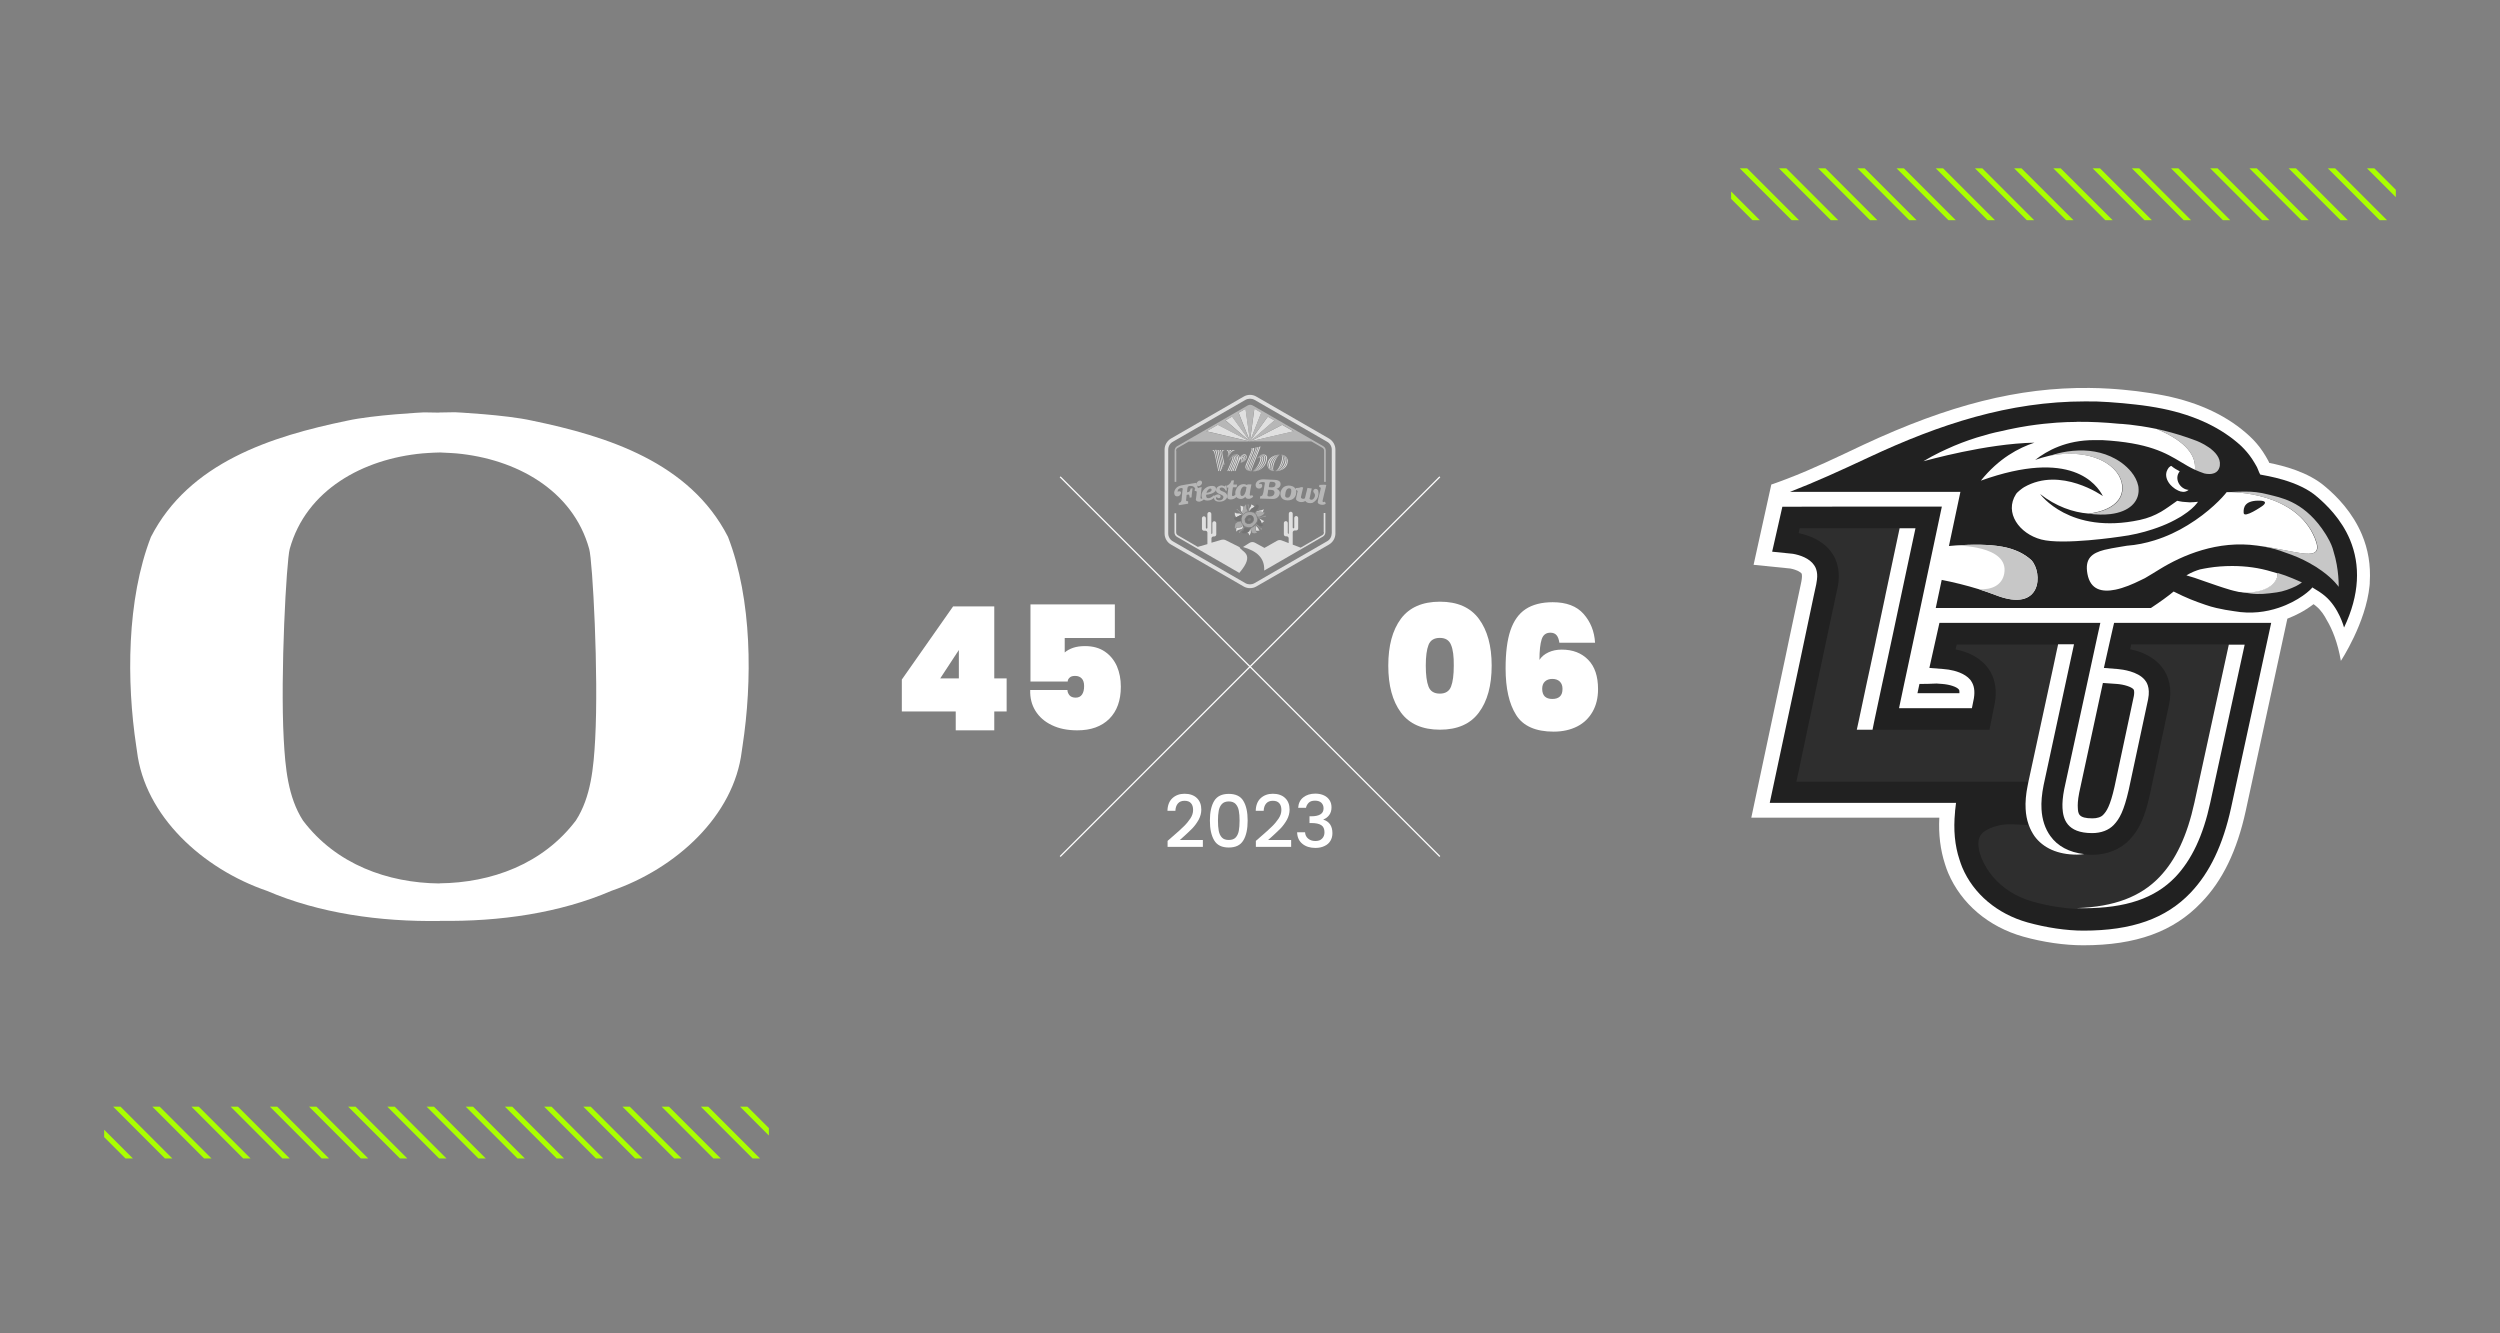 <?xml version="1.0" encoding="utf-8"?>
<!-- Generator: Adobe Illustrator 28.5.0, SVG Export Plug-In . SVG Version: 9.03 Build 54727)  -->
<svg version="1.0" xmlns="http://www.w3.org/2000/svg" xmlns:xlink="http://www.w3.org/1999/xlink" x="0px" y="0px"
	 viewBox="0 0 1920 1024" style="enable-background:new 0 0 1920 1024;" xml:space="preserve">
<rect x="0" y="0" width="1920" height="1024" fill="#808080" stroke="none"/>
<style type="text/css">
	.st0{fill:none;}
	.st1{fill-rule:evenodd;clip-rule:evenodd;fill:#FFFFFF;}
	.st2{fill:#FFFFFF;}
	.st3{fill:#212121;}
	.st4{fill:#C7C7C7;}
	.st5{fill:#2E2E2E;}
	.st6{fill:none;stroke:#FFFFFF;stroke-miterlimit:10;}
	.st7{fill:#B7B7B7;}
	.st8{fill:#A9A9A9;}
	.st9{fill:#E0E0E0;}
	.st10{fill:#747474;}
	.st11{clip-path:url(#SVGID_00000085233244205628536770000014838789787920181169_);}
	.st12{fill:#AAFF00;}
	.st13{clip-path:url(#SVGID_00000104707756275932852560000012337407665891829917_);}
	.st14{fill-rule:evenodd;clip-rule:evenodd;fill:none;stroke:#AAFF00;stroke-width:4;stroke-miterlimit:10;}
</style>
<g id="Layer_1">
	<g>
		<rect class="st0" width="1920" height="1024"/>
	</g>
</g>
<g id="Layer_2">
	<path class="st1" d="M559.1,412.3c-29.3-57.2-92.5-77.3-150.7-89.3c-20.1-4.5-59-6.4-59-6.4c-4,0-8,0.1-11.9,0.2v0.1
		c-4-0.1-7.9-0.1-11.9-0.2c0,0-38.8,1.9-59,6.4c-58.2,12-121.4,32.1-150.7,89.3c-18.7,48.3-18.7,111.3-11.3,160.4l0.6,4.1
		c6,49.8,50.5,90.4,99.9,107.3c40,17.2,86.6,23.8,132.8,23.1v-0.1c45.9,0.7,92.2-6,131.8-23.1c49.4-17,94-57.5,100-107.3l0.6-4.1
		C577.8,523.6,577.8,460.7,559.1,412.3L559.1,412.3z M457.1,567.6c-1.2,21.8-3.2,44.5-14.8,62.5c-25.4,33.6-65,47.9-104.8,48.3v0.1
		c-39.8-0.4-79.4-14.7-104.8-48.3c-11.6-18-13.6-40.7-14.8-62.5c-2.7-50.1,2.1-137,4.6-146.1c12.6-45.5,56.5-69.2,102-73.4
		c0,0,7.3-0.6,13.5-0.7l0,0c5.9,0.2,12.5,0.7,12.5,0.7c45.5,4.2,89.4,27.9,102,73.4C455.1,430.6,459.8,517.6,457.1,567.6
		L457.1,567.6z"/>
	<g transform="matrix(1.361 0 0 -1.361 -602.739 348.982)">
		<path class="st2" d="M1775.7-45.3c-5.2,12.4-14,21.5-20.6,27c-9.7,8.5-24.2,12-31.7,13.5c-0.2,0.4-0.3,0.7-0.5,1.1
			c-0.9,1.7-2,3.5-3.1,5.2c-2.2,3.3-4.7,6.2-7.4,8.7c-12,11.2-28.2,19-48.1,23c-5,1-10.3,1.8-15.8,2.5c-4.5,0.5-9.9,1.1-15.3,1.4
			c-3.7,0.2-7.5,0.4-11.3,0.4c-39.9,0.4-79.2-9.5-127.6-32.1c-14.2-6.7-28.4-13.6-43.1-19.2c-2.9-1.1-5.8-2.2-8.8-3.2l-10-45.3
			l20.8-2.1c3.9-0.8,5.7-2.1,6.2-2.7l0,0c0.5-0.8,0.3-2.7,0-4.4l-0.3-1.5l-1.7-8l-4.9-23.1l-2.3-11l-1.6-7.5l-17.5-82.4h106.1
			c-0.5-9.4,0.6-18.2,3.2-26.2c0.5-1.7,1.1-3.3,1.8-5c7.4-17.4,22.8-30.4,42.3-35.9c11.4-3.2,23.4-4.9,33.9-4.9
			c29.8,0,51,7.7,66.6,24.1c12,12.3,20.2,29.3,25.1,51.7l23.5,108.5c2.8,1.1,5.2,2.2,7.2,3.3c2.1,1.1,5,2.9,7.6,4.9
			c0,0,0.1,0,0.1-0.1c0.5-0.4,1-0.7,1.4-1.1c2.7-2.2,4.6-5.2,6-7.9c3-5,6.1-12.5,7.9-22.9c0,0,14.1,21.3,16.2,42.5v0.1
			c0.1,0.6,0.1,1.3,0.1,1.9C1780.7-62.6,1779.2-53.6,1775.7-45.3"/>
		<g transform="matrix(.8 0 0 -.8 548.789 199.506)">
			<path class="st3" d="M1338.4,212c-53.6,0-102.5,16-152.3,39.3c-20.3,9.5-37.8,17.5-55.9,24.5h120.2l-8.1,38.2
				c1.5-0.1,3.1-0.3,4.7-0.4c11.8-0.8,23.6-0.8,33,0.9c8.9,1.6,15.7,5.1,20.5,9.5c8.1,8.9,7.6,37.4-25,24.7c-4-1.5-8-2.9-12-4.2
				c-9.1-2.8-18.1-5-26.3-6.6l-4.2,19.8h151.8c6.5-4.3,11.9-8.2,16-11.6c9.3,4.7,14.9,6.8,22.5,9.4c2.5,0.9,5.1,1.6,7.6,2.2
				c4.2,1,8.4,1.7,12.7,2.3c11.9,2.1,22.5,0.5,31.2-2.4c14.3-4.7,23.2-13.1,23.8-14.4c3.5,2,6.5,4,8.9,6
				c9.9,8.3,13.5,22.3,13.5,22.3c11.1-23.3,11.6-44.1,4.2-61.9c-6.1-14.6-16.8-24.9-23.2-30.3c-13-11.5-36.1-14.9-40.1-15.7
				c-0.4-0.5-1.1-2.3-1.5-3.3c-0.3-0.8-0.6-1.5-0.8-1.9c-1-1.9-2.2-3.8-3.4-5.7c-2.3-3.5-5-6.6-7.8-9.3
				c-13.8-12.7-32.5-21.6-55.6-26.3c-6-1.2-12.4-2.2-18.9-2.9c-5.5-0.6-12-1.3-18.7-1.7C1349.5,212.1,1343.9,211.9,1338.4,212
				L1338.4,212z M1124.8,286.3l-2.8,12.4l-3.8,16.7l-0.6,2.6l14.7,1.5c5,0.9,11.6,3.1,14.9,8c0.4,0.6,1.1,1.6,1.6,3.4
				c0.5,1.6,0.8,3.9,0.4,6.9c-0.1,1-0.3,2-0.5,3.2l-1.8,8.3l-6.6,31.3l-3.1,14.7l-2,9.4l-19.3,90.5h131.4l-0.5,4.3
				c-0.1,0.7-0.2,1.4-0.2,2.2c-1.2,12.3-0.2,23.6,3.2,33.7c0.6,1.9,1.2,3.6,1.9,5.3c7.9,18.7,24.7,32.8,46,38.8
				c13.3,3.7,27.4,5.8,39.5,5.8c34.2,0,58.2-8.5,75.6-26.8c13.5-14.2,22.8-33.7,28.5-59.8l28.2-130l0.1-0.5h-33.7h-50.4h-18.6h-8.1
				l-1.1,4.7l-2.6,11.5l-3.5,15.6l10,0.8c3.1,0.3,13.8,1.6,18.8,7.6c1,1.2,4.1,5,2.4,13.7l-13.7,64c-3.4,14.8-6.5,20.4-10.5,24.6
				c-3.6,3.8-9,5.8-15.3,5.8c-17.9,0-20.5-10.1-20.9-17.7c-0.2-3.5,0.2-8.1,1.2-13.2l21-96.8l2.4-11.1l2.1-9.5h-113.5l-7.1,31.8
				l10.1,0.8c0.8,0.1,2,0.2,3.5,0.4c4.5,0.7,11.4,2.6,15.2,7.1c0.3,0.3,0.5,0.7,0.7,1c2.1,3.1,2.7,7,1.9,12.1l-1.4,7h-51.4l3.6-17.1
				l2-9.3l5-23.4l4.4-20.7l4.7-22.2l4.4-20.7l6.1-28.8H1200h-16.6h-13.2L1124.8,286.3z M1350.9,410.6l-16.7,77.4
				c-1.1,5.5-1.1,8.8-1,10.4c0.2,4.5,0.4,7.7,10.4,7.7c3.3,0,6.1-0.9,7.6-2.6c2.2-2.3,4.8-5.9,7.9-19.7l13.6-63.8
				c0.2-1,0.6-3.9-0.2-4.9c-1.4-1.7-6.5-3.4-11.6-3.8L1350.9,410.6z M1233.6,411c-4,0.2-8.1,0.3-12.1,0.3l-1.4,6.5h29.6
				c0.1-1.1,0-2.2-0.5-2.7c-1.5-1.8-6.4-3.4-11.5-3.8L1233.6,411z M1297.5,486.7c-0.1,1.2-0.2,2.5-0.3,3.9
				C1297.2,489.2,1297.4,487.9,1297.5,486.7z"/>
			<path class="st4" d="M1388.7,231.4c21.8,9.1,28,19.4,27.1,28.8c2,0.9,4.2,1.8,6.6,2.6c1.2,0.3,2.3,0.4,3.3,0.4
				c6.3,0.2,7.5-4.2,7.7-6.1c1.3-10.6-16.3-17.3-17-17.5c-1.7-0.6-3.5-1.3-5.5-2C1402.8,234.8,1395.3,232.8,1388.7,231.4z
				 M1334.1,246.6c-11.9,0.3-21,3.9-21,3.9c17.3-3.4,31.2-0.7,40.3,5c7.8,4.9,11.9,11.9,11.3,19c-1.4,15-23.5,16.7-23.9,16.7
				c5.8,0.8,10.9,0.8,15.3,0.3c13.6-1.6,20.2-8.8,20-17.2c0-0.6-0.1-1.1-0.1-1.7c0-0.2-0.1-0.5-0.1-0.7c0-0.2,0-0.3-0.1-0.5
				c-0.7-3.2-2.3-6.5-4.9-9.7c-1.8-2.2-4.1-4.4-6.8-6.4C1354.2,248.2,1343.3,246.4,1334.1,246.6L1334.1,246.6z M1340.7,291.2
				L1340.7,291.2L1340.7,291.2L1340.7,291.2z M1451.3,275.6c-3.2,0-6.4,0.1-10,0.3c-0.9,0-1.7,0.1-2.6,0.1
				c4.4-0.1,48.7,0.2,61.9,32.6c7.5,18.3-12.2,8.7-40,5.2c0.6,0.1,1.2,0.2,1.7,0.3l0,0c0.1,0,0.1,0,0.2,0c0.2,0,0.5,0.1,0.7,0.1
				c6.9,1.2,11.9,2.7,16,4.3c6.7,2.2,12.3,4.7,17,7.3c3.5,1.9,6.5,3.8,9.1,5.7c8.6,6.2,11.9,11.3,11.9,11.3s0.4-12.2-3.6-24.9
				c-0.7-3-2.1-6.4-4.3-10.1c-0.7-1.2-1.3-2.3-2.1-3.4l0,0c-0.6-0.9-1.2-1.8-1.8-2.7c-14.1-19.7-29.7-21.9-37.7-24
				C1461.6,276.1,1456.6,275.6,1451.3,275.6L1451.3,275.6z M1260.1,313.1c-4.3,0-8.7,0.2-13.2,0.6c0.2,0,38.1-0.4,34.4,19.8
				c-1.5,8-8.5,11.5-17.9,11c4,1.3,8.1,2.6,12,4.2c32.6,12.7,33.2-15.8,25-24.7c-4.8-4.4-11.6-7.9-20.5-9.5
				C1274.1,313.4,1267.3,313,1260.1,313.1z M1474.1,333c0.2,1.8-0.5,3.7-1.4,5.2c-3.7,6-11.7,7.9-18.2,8.3c-2.4,0.2-4.9,0.1-7.7-0.4
				c2.3,0.5,5.1,1,8.2,1.4c6.3,0.8,11.4,0.2,18.6-0.8c4.5-0.6,9.6-2.5,13.5-4.4c1.5-0.8,2.9-1.6,4.2-2.6c-1-0.5-2-0.9-2.9-1.3
				c-1.5-0.6-2.8-1.2-4-1.7l0,0C1481.3,335.4,1477.8,334.1,1474.1,333L1474.1,333z"/>
			<path class="st5" d="M1137,301.5l-0.7,3.4c2,0.4,4,0.9,6.1,1.7c3.6,1.2,7.3,2.9,10.6,5.4c2.6,1.9,5,4.2,6.9,7.1
				c1.8,2.6,3,5.5,3.8,8.6c0.6,2.4,0.9,4.9,0.9,7.5c0,2.9-0.3,5.9-1,9l-0.9,4l-7.1,33.5l-3.4,16l-2,9.3l-14.1,66.8l-1.4,6.4h163.7
				l17.6-81.3l2.2-10.4l1.1-5h-7.8h-61.2h-2.5l-0.8,3.4c5.3,1.1,11.4,3.1,16.6,7c1.9,1.4,3.6,2.9,5.2,4.8c0.1,0.1,0.1,0.2,0.2,0.3
				c2.2,2.6,3.8,5.6,4.8,8.8c1.6,4.9,2,10.5,0.9,16.5v0.2l-3.8,19.1h-11.1h-71.4h-11.1l1.4-6.4l5.7-26.9l2-9.2l4.1-19.2l0.1-0.6
				l6.7-31.6l0.1-0.6l3.4-16l2.9-13.7l3.8-17.9h-7.8h-44h-16.2H1137z M1370.9,383.4l-0.8,3.4c5.3,1.1,11.5,3.2,16.7,7.1
				c1.9,1.4,3.7,3,5.3,5c5.7,6.9,7.6,16,5.6,26.3l-13.7,64.3c-3.6,16-7.5,24.6-14.3,31.7c-6.5,6.8-15.8,10.6-26.3,10.6
				c-2.1,0-4-0.1-5.9-0.4c-1.7,0.2-3.4,0.4-5.2,0.4c-13.5,0-23.8-4.7-29.9-13.1c-1.7-2.3-3-4.9-4-7.8v0.1c0,0-1.4-0.3-4-0.4
				l-7.4-0.3c-0.3,0-0.7,0-1.3,0c-0.4,0-1,0-1.6,0c-1,0-2.1,0.1-3.3,0.2c-6,0.8-13.1,3.4-15.8,7c-3.8,5-1.2,13,0.6,17.3
				c1.9,4.4,4.4,8.5,7.5,12.2c7,8.4,16.9,14.7,28.6,17.9c10.3,2.9,21,4.6,30.7,5.1c26.3-0.9,45-8,58.3-22
				c11.5-12.1,19.6-29.3,24.6-52.5l24.3-112.1h-7.7h-58.4L1370.9,383.4z"/>
			<path class="st2" d="M1330.4,226.5c-5,0-16.8,0.4-32,2.7c-2.1,0.3-4.3,0.7-6.5,1.1c-1,0.2-2.1,0.4-3.1,0.6
				c-3.1,0.6-6.4,1.3-9.7,2.1c-5.6,1.1-11.4,2.7-17.2,4.5c-7,2.2-14.2,4.9-21.3,8.2c-1.6,0.7-3.2,1.5-4.7,2.2
				c-3.9,1.9-7.8,4-11.6,6.3l0,0c2.7-0.6,43.8-12.4,78.3-13.1c-11.1,3.7-25.1,11-37.8,26.8c63.8-22.9,81.8,2.6,86.1,10.9
				c0,0-29.7-21.2-55.6-6.3c-1.2,0.7-4.9,3.5-5.7,4.9c-8.4,13.1,2.3,27.9,17.8,32s55.6-2,55.6-2c8-1,15.8-2.8,23-5.2
				c4.6-1.5,8.9-3.2,12.8-5.1c2-1,4-2,5.8-3.1c0.5-0.3,0.9-0.5,1.4-0.8c0.5-0.3,1-0.7,1.5-1c2.2-1.4,4.2-2.9,5.9-4.4
				c0.7-0.7,1.4-1.3,2.1-2c0.9-1,1.8-2,2.5-3c-1.1,0.1-2.2,0.2-3.5,0.3h-0.5c-0.6,0-1.1,0.1-1.8,0.1c-1.8-0.1-3.5-0.2-5.2-0.4
				c-1.2-0.2-2.5-0.4-3.7-0.7c-4,2.8-7.6,5.5-11.5,7.8c-0.1,0-0.2,0.1-0.2,0.1c-4.2,2.4-8.7,4.3-14.6,5.6
				c-49.7,10.7-70.4-18.3-70.4-18.3c11,8.7,23.3,13,34,13.8c0.3,0,22.5-1.7,23.9-16.7c0.6-7-3.4-14.1-11.3-19
				c-9-5.6-22.9-8.4-40.3-5c-3.9,0.9-7,1.9-8.6,2.5c-0.4,0.1-0.7,0.2-0.9,0.3c-0.2,0.1-0.4,0.2-0.4,0.2c8.5-6.7,22-14.1,41.9-14.1
				c0.5,0,0.9,0,1.4,0c1.4,0,2.7,0,4,0c32.9,1.8,45,9.1,55.7,15.5c3.2,1.9,6.3,3.8,9.8,5.4c0.9-9.4-5.3-19.7-27.1-28.8
				c-15.6-3.2-25.8-3.6-26-3.6h-0.1h-0.1c-10.1-1-20.1-1.5-29.7-1.4C1332.9,226.5,1332,226.4,1330.4,226.5z M1399.1,257.5
				c-0.2,0-0.5,0.2-0.8,0.4c-0.2,0.2-0.5,0.4-0.7,0.6c-0.1,0.1-0.1,0.1-0.2,0.2c-0.1,0.1-0.1,0.1-0.2,0.2s-0.1,0.1-0.1,0.2
				c-0.5,0.6-0.8,1.3-1.1,2.1c0,0.1-0.1,0.1-0.1,0.2s-0.1,0.2-0.1,0.2v0.1c-0.1,0.3-0.1,0.6-0.2,0.9v0.1c0,0.3-0.1,0.6-0.1,0.9l0,0
				c0,1.6,0.4,3.1,1.1,4.4l0.1,0.2c0.9,1.8,2.5,3.6,4.9,5.3c0.3,0.2,0.5,0.4,0.8,0.5c1.1,0.7,2.2,1.2,3.2,1.5
				c2.5,0.7,4.4,0.1,5.8-1.1c-6-0.3-10.6-7.8-6.3-13.1c-2.1-1.1-4.2-2.3-5.8-3.7C1399.2,257.5,1399.2,257.5,1399.1,257.5
				L1399.1,257.5z M1438.6,276c-0.3,0-0.4,0-0.4,0c-2.6,3.5-12.5,14.2-27.5,23.3c-6.8,4.2-14.7,8-23.4,10.7
				c-6.1,1.9-12.6,3.3-19.5,3.8c-1.6,0.3-3.2,0.6-4.8,0.8c-4.1,0.7-7.8,1.3-11,2.1c-8.9,2.3-14,6.1-12,17
				c2.1,11.3,10.3,13,19.7,11.1c5.9-1.2,12.3-3.9,17.9-6.7c0.9-0.4,1.9-0.9,2.9-1.4c3.6-2,7.5-4.6,10.4-6.3
				c16.1-9.9,40.9-20.6,68.8-16.7c0.2,0,0.7,0.1,0.7,0.1c27.8,3.5,47.5,13.1,40-5.2C1487.3,276.2,1443,275.8,1438.6,276L1438.6,276z
				 M1460.2,282c9.2-0.2,3,3.9,3,3.9s-12.7,8.8-13,4.8C1449.9,286.8,1451,282.2,1460.2,282z M1207.5,301.5l-3.8,17.9l-2.9,13.7
				l-3.4,16l-0.1,0.6l-6.7,31.6l-0.1,0.6l-4.1,19.2l-2,9.2l-5.7,26.9l-1.4,6.4h11.1l1.3-6.4l5.6-26.3l2-9.2l4.4-20.5l0.8-3.7
				l4.4-20.7l1.2-5.6l3.7-17.4l3.5-16.4l3.4-15.9h-7.8C1210.9,301.5,1207.5,301.5,1207.5,301.5z M1442.1,328.1
				c-5.6,0-11.3,0.4-16.8,1.3c-2,0.3-3.9,0.7-5.9,1.1c-2.7,0.8-6,2-9.6,4.2c3.4,0.9,7.9,2.4,13.1,4.3c2.8,1,5.7,2,8.7,3s6,2,9.1,2.9
				c1.1,0.3,3.2,0.9,6.1,1.5c2.8,0.4,5.3,0.5,7.7,0.4c6.5-0.5,14.4-2.3,18.2-8.3c0.9-1.5,1.6-3.4,1.4-5.2c-1.2-0.4-2.5-0.8-3.7-1.1
				C1461,329.3,1451.5,328.1,1442.1,328.1z M1319.3,383.4l-1.1,5l-2.2,10.4l-17.6,81.3c0,0-0.4,2-0.8,5.1c-0.1,0.4-0.1,0.9-0.1,1.4
				c0.1-0.5,0.1-0.9,0.1-1.4c0.3-2.7,0.7-4.7,0.8-5.1l-0.5,2.4c-1.3,6.5-1.8,12.2-1.5,17c0.2,4,0.9,7.6,2.1,11c0,0.1,0,0.2,0.1,0.3
				c1,2.8,2.4,5.5,4,7.8c6.1,8.4,16.4,13.1,29.9,13.1c1.8,0,3.5-0.1,5.2-0.4c-10.6-1.2-18.8-5.6-23.9-12.8c-3.6-5-5.8-11.4-6.2-18.9
				c-0.3-4.8,0.2-10.6,1.5-17L1328,395l2.3-10.6l0.2-1.1h-7.8h-3.4V383.4z M1439.7,383.6l-24.3,111.6c-5.1,23.2-13.1,40.3-24.6,52.3
				c-13.3,13.9-31.9,21-58.3,21.9c1.6,0.1,3.2,0.1,4.8,0.1c29.7,0,50.3-7,64.7-22c11.5-12.1,19.6-29.2,24.6-52.3l24.3-111.6h-7.8
				L1439.7,383.6z M1297.1,490.7c-0.1,2.1-0.2,4.3-0.2,6.7C1296.9,495,1297,492.8,1297.1,490.7z"/>
		</g>
	</g>
	<g>
		<g>
			<path class="st2" d="M692.6,546.4v-24.5l39.4-56.2h31.6V521h9.5v25.4h-9.5v14.5H734v-14.5H692.6z M736.4,499.2L722.1,521h14.3
				V499.2z"/>
			<path class="st2" d="M856.1,490h-38.4v11.1c1.7-1.5,3.9-2.7,6.5-3.6c2.7-0.9,5.7-1.3,9.1-1.3c6,0,11.1,1.4,15.2,4.2
				c4.1,2.8,7.2,6.6,9.3,11.3c2,4.7,3,9.9,3,15.7c0,10.6-3,18.8-8.9,24.7c-6,5.9-14.1,8.8-24.5,8.8c-7.6,0-14.1-1.3-19.6-4
				c-5.5-2.6-9.7-6.3-12.6-11c-2.9-4.7-4.2-10-4-16h28.6c0,1.4,0.5,2.7,1.5,4c1,1.2,2.6,1.9,4.8,1.9c2.2,0,3.8-0.8,4.9-2.4
				c1.1-1.6,1.6-3.7,1.6-6.5c0-2.6-0.6-4.5-1.8-5.8c-1.2-1.3-2.9-2-5.1-2c-1.9,0-3.3,0.4-4.2,1.3c-1,0.9-1.5,1.9-1.5,3h-28.6v-59.2
				h64.8V490z"/>
		</g>
		<g>
			<path class="st2" d="M1075.9,475.2c6.5-8.7,16.5-13.1,30-13.1c13.4,0,23.4,4.4,29.9,13.2c6.5,8.8,9.8,20.7,9.8,35.9
				c0,15.3-3.3,27.3-9.8,36c-6.5,8.8-16.5,13.2-29.9,13.2c-13.5,0-23.5-4.4-30-13.2c-6.5-8.8-9.7-20.8-9.7-36
				C1066.2,496,1069.4,484,1075.9,475.2z M1114.4,495.3c-1.4-3.6-4.3-5.4-8.6-5.4c-4.4,0-7.3,1.8-8.7,5.4c-1.4,3.6-2.1,8.9-2.1,15.9
				c0,7.1,0.7,12.5,2.1,16.1c1.4,3.6,4.3,5.4,8.7,5.4c4.3,0,7.2-1.8,8.6-5.4c1.4-3.6,2.1-8.9,2.1-16.1
				C1116.6,504.2,1115.9,498.8,1114.4,495.3z"/>
			<path class="st2" d="M1195.4,487.8c-1-1.2-2.6-1.9-4.7-1.9c-3.4,0-5.6,1.7-6.7,5.1c-1.1,3.4-1.7,8.7-1.7,15.8
				c1.6-2.5,3.9-4.4,6.9-5.8c3-1.4,6.4-2.1,10.2-2.1c8.5,0,15.2,2.6,20.3,7.8c5.1,5.2,7.6,12.7,7.6,22.6c0,6.6-1.4,12.4-4.2,17.3
				c-2.8,4.9-6.7,8.7-11.8,11.3c-5.1,2.6-11.2,4-18.1,4c-13.8,0-23.5-4.3-28.8-12.8c-5.4-8.5-8.1-20.4-8.1-35.8
				c0-12,1.2-21.7,3.7-29.1c2.5-7.4,6.4-12.9,11.7-16.4c5.3-3.5,12.3-5.3,20.8-5.3c10.5,0,18.4,3,23.7,9c5.3,6,8.3,13.4,8.8,22.1
				h-27.4C1197.2,491,1196.5,489,1195.4,487.8z M1186.5,523.4c-1.4,1.3-2.1,3.2-2.1,5.6c0,2.6,0.7,4.6,2,5.9
				c1.4,1.3,3.3,1.9,5.8,1.9c2.5,0,4.4-0.6,5.8-1.9c1.4-1.3,2-3.2,2-5.9c0-2.4-0.7-4.2-2.1-5.6c-1.4-1.3-3.3-2-5.7-2
				C1189.8,521.4,1187.9,522.1,1186.5,523.4z"/>
		</g>
	</g>
	<line class="st6" x1="814.2" y1="657.8" x2="1105.8" y2="366.2"/>
	<line class="st6" x1="1105.8" y1="657.8" x2="814.2" y2="366.2"/>
	<g>
		<path class="st0" d="M929.7,377.4c0.4-0.3,0.6-0.6,0.7-0.8c0.1-0.2,0.1-0.5,0.1-0.6c0-0.6-0.5-0.9-1-0.9c-0.7,0-1.5,0.7-2.1,1.5
			c-0.2,0.3-0.3,0.6-0.5,0.8c-0.1,0.3-0.2,0.6-0.3,0.8c0,0.1,0,0.1,0,0.2c0.4-0.1,0.8-0.1,1.1-0.2
			C928.6,378,929.2,377.7,929.7,377.4z"/>
		<path class="st0" d="M963,399.9l0.1-2l-0.9-1.6l-1.5-0.7l-1.6-0.1l-1.6,0.8l-1.6,2.5l0.5,2.5l1,0.7l0.5,0.4h0.6h1.8l1.7-1
			L963,399.9z M961,401.6l-1.3,0.6c0,0-0.1,0-1.7-0.2c-0.5-0.2-1.1-0.8-1.1-0.8l-0.5-0.9l0.1-1.8l1.4-1.9l1.6-0.7h1.7l1.5,1.3l0.2,2
			l-0.9,1.8L961,401.6z"/>
		<polygon class="st0" points="959.8,397.7 958.7,398.3 958.1,399.2 958.6,400.3 959.5,400.4 960.4,399.8 960.7,399 960.5,398.1 		
			"/>
		<path class="st0" d="M976.4,370.1c-0.4,0-1.1-0.2-1.4,1.3c-0.3,1.5-0.9,2.8,0.1,2.9c1,0.1,1.2,0.1,1.2,0.1c0.8,0,3.4,0.2,3.5-2.4
			C979.7,371.4,979.5,370.1,976.4,370.1z"/>
		<path class="st0" d="M954,380.9c1.2,0,1.9-1.2,2.4-2.7c0.1-0.3,0.2-0.6,0.3-0.8c0.1-0.3,0.1-0.6,0.2-0.8c0.2-0.9,0.3-1.7,0.4-2.3
			c-0.2-0.3-1.2-0.6-1.7-0.6c-1.5,0-2.3,1.5-2.7,3c-0.1,0.3-0.2,0.6-0.2,0.8c-0.1,0.3-0.1,0.6-0.1,0.8c0,0.2,0,0.3,0,0.5
			C952.5,380.9,953.5,380.9,954,380.9z"/>
		<path class="st0" d="M990,374.9c-1,0-1.7,0.7-2.2,1.7c-0.1,0.3-0.2,0.5-0.3,0.8c-0.1,0.3-0.2,0.6-0.2,0.8c-0.2,0.7-0.3,1.3-0.3,2
			c0,0.3-0.2,1.9,1.7,1.9c0.7,0,2.3,0.1,2.9-3.9c0,0,0,0,0-0.1c0-0.3,0.1-0.5,0.1-0.8c0-0.3,0-0.6,0-0.8
			C991.7,375.6,991.3,374.9,990,374.9z"/>
		<path class="st0" d="M978,376.6c-0.4-0.3-1.1-0.5-2-0.4c-1.5,0-1.9-0.1-1.9-0.1c0,0.2-0.1,0.4-0.1,0.6c0,0.3-0.1,0.6-0.1,0.8
			c-0.1,0.3-0.1,0.6-0.1,0.8c-0.2,1.1-0.3,1.8-0.3,1.8c-0.1,0.5-0.3,1.2,1.8,1.2c2,0,3.6-0.9,3.6-3c0,0,0,0,0-0.1
			c0-0.2,0-0.5-0.1-0.8C978.6,377.1,978.4,376.8,978,376.6z"/>
		<g>
			<path class="st7" d="M940.9,378.3c-0.4-0.3-1-0.6-1.7-0.8c-0.1,0-0.1-0.1-0.2-0.1c-0.8-0.3-1.3-0.5-1.6-0.8
				c-0.6-0.4-0.7-0.8-0.7-1.2c0-0.7,0.8-1,1.6-1c0.8,0,2.3,0.5,3,2.3c0,0.1,0,0.1,0.1,0.2l0.8-0.1l0-0.1l-0.3-3.9
				c-0.6,0.1-0.8,0.1-0.8,0.1l-0.4,0.6c-0.1,0-0.3,0-0.3,0c-0.6-0.4-1.5-0.7-2.4-0.7s-4.1,1-4.1,3.6c0,0.1,0,0.1,0,0.2
				c0,0.3,0.1,0.6,0.2,0.8c0.1,0.3,0.3,0.6,0.6,0.8c0.7,0.7,1.7,1.2,2.9,1.6c0.7,0.3,2,0.9,2,2c0,0.4-0.3,2.5-3.3,2.5
				c-0.8,0-2.4-0.4-2.4-1.6c0-0.3,0.2-1,0.6-1c0.3,0.3,0.7,0.9,1.6,0.9s1.3-0.8,1.3-1.3c0-0.6-0.3-1.6-1.9-1.6
				c-0.6,0-1.9,0.2-2.7,1.1c-0.1-0.1-0.3-0.3-0.5-0.5c-0.7,0.7-2.5,2.3-4.3,2.3c-1.8,0-1.7-1.6-1.7-2.6c3.2-0.4,5-1.1,6.1-1.9
				c0.4-0.3,0.7-0.6,0.9-0.8c0.2-0.3,0.4-0.6,0.5-0.8c0.1-0.4,0.1-0.7,0.1-0.9c0-2.6-2.6-2.4-3.2-2.4c-3.1,0-5.3,1.6-6.5,3.3
				c-0.2,0.3-0.4,0.6-0.5,0.8c-0.2,0.3-0.3,0.6-0.4,0.8c-0.4,0.8-0.5,1.6-0.5,2.1c0,0.9,0.1,1.6,0.4,2.3c0.1,0.1,0.1,0.3,0.2,0.4
				c-0.5,0.1-1,0.1-1.2-0.1c-0.1-0.1-0.2-0.3-0.2-0.6c0-0.5,0.2-2.4,0.4-4.1c0-0.3,0.1-0.6,0.1-0.8c0-0.3,0.1-0.6,0.1-0.8
				c0.2-1.3,0.3-2.4,0.3-2.4c-0.8,0-2.2,0.4-2.9,0.8l-1.2-4.1c0,0-1.6,0.3-3.7,0.6c-0.7,0.1-1.4,0.2-2.2,0.4
				c-0.6,0.1-1.3,0.2-1.9,0.3c-0.7,0.1-1.5,0.2-2.2,0.4c-0.6,0.1-1.2,0.2-1.7,0.3c-1.9,0.4-3.2,1.3-4,2.3c-0.2,0.2-0.3,0.5-0.5,0.7
				c-0.2,0.3-0.3,0.5-0.4,0.8c-0.3,0.7-0.4,1.3-0.4,1.8c0,1.5,0.6,2.8,2.3,2.8c2.1,0,2.9-2,2.9-2.7c0-0.1,0-0.1,0-0.2
				c0-0.4-0.2-0.7-0.4-0.8c-0.4-0.3-1.1-0.2-1.6-0.1c-0.2,0.1-0.5,0.2-0.6,0.2c0-0.1,0-0.3,0-0.4c0-0.3,0.1-0.6,0.2-0.8
				c0.6-1.4,2.1-1.5,2.7-1.6c0.6-0.1,1.2,0.2,1,1.2c0,0,0,0.2-0.1,0.5c0,0.2-0.1,0.5-0.1,0.8c0,0.3-0.1,0.5-0.1,0.8
				c-0.2,2.2-0.5,5.3-0.6,6.1c-0.2,1.3-1.1,2-2.1,2c0,0,0,0.4-0.1,1.8c1.4-0.2,7.3-1.2,7.3-1.2v-1.6v-0.3c0,0-0.1,0-0.1,0
				c-1.1,0.1-1.5-0.2-1.5-0.8c0,0,0.1-0.7,0.2-1.7c0.1-0.7,0.2-1.5,0.2-2.3c0.4-0.1,0.8-0.2,1.1-0.3c0.1,0,0.2,0,0.2,0
				c1,0,1,1.7,1,2.4c0,0,0.9-0.1,1.5-0.2c0-0.3,0.1-1.3,0.2-2.4c0.1-0.5,0.1-1.1,0.2-1.6c0-0.3,0.1-0.6,0.1-0.8
				c0-0.3,0.1-0.6,0.1-0.8c0.1-0.8,0.2-1.4,0.2-1.4s-0.8,0.1-1.5,0.2c0,0-0.1,0.4-0.3,1.1c0,0,0,0,0,0c0,0.1,0,0.2-0.1,0.3
				c-0.1,0.2-0.2,0.4-0.3,0.6c-0.3,0.5-0.9,0.6-1.2,0.7c-0.2,0.1-0.3,0.1-0.5,0.1c0,0-0.1,0-0.1,0c-0.1,0-0.2,0-0.3,0.1
				c0,0,0-0.1,0-0.1c0-0.3,0.1-0.5,0.1-0.8l0-0.1c0-0.3,0.1-0.6,0.1-0.8c0-0.4,0.1-0.8,0.1-1.1c0.1-1.2,0.6-1.7,1.4-1.9
				c0.3-0.1,0.7-0.1,1.1-0.1c0.4,0,0.8,0,1.2,0.1c1.1,0.3,1.8,1,2.5,1.9c-0.3,0-0.4,0-0.4,0l-0.1,1l-0.1,0.8l0,0.1
				c0.5,0,1.6-0.1,1.6,0.7c0,0,0,0,0,0c0,0.4-0.2,1.8-0.3,3.1c-0.2,1.3-0.3,2.5-0.4,2.8c0,0.1,0,0.1,0,0.1c0,0.4,0.7,1.5,2.6,1.5
				c0.2,0,0.4,0,0.6-0.1c0.9-0.2,2-0.7,2.9-1.6c0.4,0.2,0.8,0.4,1.2,0.6c0.5,0.2,1.1,0.2,1.8,0.2c2.2,0,3.7-1,4.8-2
				c0.1,1,0.6,2.9,4.3,2.9c4.1,0,6-2.6,6-4.7C942.3,379.8,941.8,378.9,940.9,378.3z M926.6,378.3c0.1-0.3,0.2-0.5,0.3-0.8
				c0.1-0.3,0.3-0.6,0.5-0.8c0.6-0.8,1.3-1.5,2.1-1.5c0.5,0,1,0.3,1,0.9c0,0.2,0,0.4-0.1,0.6c-0.1,0.3-0.3,0.6-0.7,0.8
				c-0.4,0.3-1,0.6-2,0.8c-0.3,0.1-0.7,0.2-1.1,0.2C926.5,378.4,926.6,378.3,926.6,378.3z"/>
			<path class="st7" d="M960.6,380.7c-0.3,0-0.8-0.3-0.8-0.8c0-0.2,0.1-0.8,0.2-1.6c0-0.3,0.1-0.5,0.1-0.8c0-0.3,0.1-0.6,0.1-0.8
				c0.4-2.2,0.9-4.7,0.9-4.7l-3.1,0l-0.2,0.6c-0.5-0.3-1.4-0.8-2.8-0.8c-1.4,0-4.6,0.8-5.9,4.7c0,0.1,0,0.1-0.1,0.2
				c-0.1,0.2-0.1,0.5-0.2,0.8c0,0.3-0.1,0.5-0.1,0.8c0,0.5,0,1.1,0.1,1.6c-0.6,0.6-1.3,1.1-1.9,1.1c-0.8,0-0.8-0.7-0.7-1.6
				c0-0.2,0.1-0.6,0.1-1.1c0-0.3,0.1-0.5,0.1-0.8c0-0.3,0.1-0.5,0.1-0.8c0.1-0.8,0.2-1.6,0.4-2.5l2.8,0l0.4-2.1h-2.9
				c0.3-1.8,0.5-3.2,0.5-3.2l-1.9,0.1c-0.2,0.7-0.8,2.8-3.5,4c-0.1,0.8-0.2,1.5-0.2,1.5h1.3c0,0-0.1,1-0.3,2.2
				c0,0.3-0.1,0.6-0.1,0.8c0,0.3-0.1,0.6-0.1,0.8c-0.2,1.4-0.3,2.8-0.4,3.2c-0.1,0.9,0.5,2.1,2.7,2.1c1.7,0,3.4-0.8,4.4-1.9
				c0.6,0.8,1.6,1.4,3.3,1.5c1,0,2.4-0.3,3.5-1.7c0.2,0.7,0.7,1.6,2.6,1.6c1,0,2.5-0.4,3.5-1.8c-0.5-0.7-0.9-1.1-0.9-1.1
				C961.3,380.4,960.9,380.7,960.6,380.7z M956.9,376.6c-0.1,0.3-0.1,0.6-0.2,0.8c-0.1,0.3-0.2,0.6-0.3,0.8
				c-0.5,1.5-1.3,2.7-2.4,2.7c-0.5,0-1.4,0-1.4-2.2c0-0.1,0-0.3,0-0.5c0-0.2,0.1-0.5,0.1-0.8c0.1-0.3,0.1-0.6,0.2-0.8
				c0.4-1.5,1.3-3,2.7-3c0.5,0,1.5,0.3,1.7,0.6C957.2,374.8,957.1,375.7,956.9,376.6z"/>
			<path class="st7" d="M982.7,377.4c-0.1-0.3-0.3-0.6-0.5-0.8c-0.6-0.7-1.4-1.1-1.9-1.2c2.8-0.8,3.2-2.6,3.2-3.6
				c0.1-2.8-3-3.2-4.7-3.3c-1.7,0-7.5-0.4-8.5-0.4c-5.7,0-6,3.8-6,4.4c0,1.5,0.9,2.7,2.7,2.7c1.8,0,2.4-1.3,2.4-2.1
				c0-1.5-1-1.5-1.3-1.5s-0.6,0.2-0.8,0.2s-0.3-0.2-0.3-0.3c0-0.8,1.3-1.3,2.9-1.3c1.6,0,1.6,0.6,1.5,1c0,0-0.5,3.1-0.9,5.5
				c-0.1,0.3-0.1,0.6-0.1,0.8c-0.1,0.3-0.1,0.6-0.2,0.8c-0.1,0.3-0.1,0.6-0.2,0.8c-0.4,1.8-1.3,2-2.1,2c0,0-0.1,0.6-0.3,1.8
				c0.5,0,6.6,0.2,10.3,0.3c3.7-0.2,5-3.1,5-4.8c0,0,0-0.1,0-0.1C982.9,377.9,982.8,377.7,982.7,377.4z M978.8,378.3
				c0,2-1.6,3-3.6,3c-2,0-1.8-0.7-1.8-1.2c0,0,0.1-0.7,0.3-1.8c0-0.3,0.1-0.5,0.1-0.8c0-0.3,0.1-0.5,0.1-0.8c0-0.2,0.1-0.4,0.1-0.6
				c0,0,0.3,0.1,1.9,0.1c1,0,1.6,0.2,2,0.4c0.4,0.2,0.6,0.5,0.7,0.8C978.8,377.7,978.8,378,978.8,378.3
				C978.8,378.2,978.8,378.2,978.8,378.3z M976.2,374.3c0,0-0.2,0-1.2-0.1c-1-0.1-0.3-1.4-0.1-2.9c0.3-1.5,1-1.3,1.4-1.3
				c3.2,0,3.3,1.3,3.3,1.8C979.6,374.5,977,374.3,976.2,374.3z"/>
			<path class="st7" d="M1012.6,378.3c0-0.3-0.1-0.6-0.1-0.8c0-0.2-0.1-0.3-0.1-0.5c0,0,0-0.1,0-0.1c0-0.1-0.1-0.2-0.1-0.3
				c-0.2-0.4-0.6-0.8-1-1c-0.8-0.3-1.7-0.2-2.3,0.5c-0.1,0.2-0.2,0.3-0.3,0.5c-0.1,0.3-0.1,0.6-0.1,0.8c0.1,0.3,0.2,0.6,0.3,0.8
				c0.1,0.2,0.2,0.3,0.3,0.4c0.1,0.2,0.3,0.3,0.4,0.6c0,0.1,0.1,0.1,0.1,0.2c0.1,0.2,0.2,0.5,0.2,0.9c0,1.8-1.3,3.4-2.5,3.5
				c0,0-0.1,0-0.1,0c-1.3,0-1.7-0.8-1.6-1c0,0,0.1-0.3,0.2-0.7c0.2-0.7,0.5-2,0.7-3.3c0-0.2,0.1-0.4,0.1-0.7
				c0.1-0.3,0.1-0.6,0.2-0.8c0.1-0.3,0.1-0.6,0.2-0.8c0.1-0.7,0.3-1.2,0.3-1.4c-0.4,0.1-2.1-0.2-3.3-0.4c0,0-0.2,0.8-0.4,1.8
				c-0.1,0.3-0.1,0.5-0.2,0.8c-0.1,0.3-0.1,0.6-0.2,0.8c0,0.1,0,0.2-0.1,0.3c-0.4,1.8-0.9,3.7-1,4.2c-0.2,0.3-0.9,0.5-1.2,0.5
				c-1.2,0-2.1-0.7-1.9-1.4c0.1-0.3,0.4-1.9,0.8-3.5c0,0,0,0,0,0c0.1-0.3,0.1-0.6,0.2-0.8c0.1-0.3,0.1-0.6,0.2-0.8
				c0.2-1,0.4-1.9,0.5-2.3c0,0-0.6-0.1-1.6-0.2c-1.2,0.6-2.8,0.7-3.9,0.7l-0.3,0.8c-1-2.1-3.6-2.7-5.2-2.7c-1.9,0-3.6,0.8-4.2,1.4
				c-0.8,0.7-1.4,1.6-1.7,2.4c-0.1,0.3-0.2,0.6-0.3,0.8c-0.1,0.3-0.1,0.6-0.2,0.8c-0.3,1.9,0.4,3.8,1.6,4.8
				c2.1,1.8,8.9,2.2,10.3-3.4c0.1-0.5,0.2-0.9,0.2-1.4c0-0.3,0-0.6,0-0.8c0-0.3,0-0.6-0.1-0.8c0-0.1,0-0.2-0.1-0.3
				c0.1,0,0.3,0,0.4,0.1c0.2,0,0.4,0.1,0.6,0.3c0.2,0.2,0.3,0.4,0.3,0.5c0,0,0,0.1-0.1,0.3c0,0.2-0.1,0.5-0.2,0.8
				c-0.2,1-0.5,2.5-0.8,3.7c-0.5,1.8,0.3,2.4,1.9,3.1c0.3,0.1,0.6,0.2,0.9,0.3c1.5,0.3,3.1-0.1,3.7-0.5c0.7-0.4,0.6,0,1.2,0.5
				c0.1,0.1,0.2,0.2,0.4,0.3c0.7,0.4,1.5,0.6,2.4,0.6c0.7,0,1.4,0,1.9-0.2c0.2,0,0.3-0.1,0.4-0.2c1.3-0.7,2.2-1.6,2.9-2.5
				C1012.5,381.6,1012.7,379.6,1012.6,378.3z M991.7,377.4c0,0.3-0.1,0.5-0.1,0.8c0,0,0,0,0,0.1c-0.7,4-2.3,3.9-2.9,3.9
				c-1.9,0-1.7-1.7-1.7-1.9c0.1-0.6,0.2-1.3,0.3-2c0.1-0.3,0.1-0.6,0.2-0.8c0.1-0.3,0.2-0.6,0.3-0.8c0.5-1,1.2-1.7,2.2-1.7
				c1.3,0,1.7,0.8,1.7,1.7C991.7,376.8,991.7,377.1,991.7,377.4z"/>
			<path class="st7" d="M1016.6,385.6c-0.6,0-1-0.4-0.9-0.9c0,0,0.8-3.3,1.5-6.4c0.1-0.3,0.1-0.6,0.2-0.8c0.1-0.3,0.1-0.6,0.2-0.8
				c0.5-2.2,1-4,1-4.2c0-0.1-0.8-0.2-1.2-0.2c-0.2,0-0.7,0-1.4,0c-0.8,0-1.6,0-2.3,0.1c-0.1,0-0.3,0-0.4,0l-0.3,1.5
				c0,0,0.1,0,0.3,0.1c0.1,0.1,0.3,0.2,0.6,0.3c0.6,0.3,0.5,0.7,0.3,1.5c0,0-0.1,0.3-0.2,0.9c-0.1,0.2-0.1,0.5-0.2,0.8
				c-0.1,0.3-0.1,0.5-0.2,0.8c-0.2,1-0.5,2.2-0.8,3.3c-0.4,1.9-0.8,3.6-0.8,4c0,1.4,2.1,2.1,3.5,2.1s2.2-0.4,2.7-1
				c0,0-0.5-1.1-0.7-1.5C1017.4,385.4,1016.8,385.6,1016.6,385.6z"/>
			<path class="st7" d="M922.1,372.7c1-0.8,1.4-2.2,0.8-3s-1.9-0.9-2.9,0c-1,0.8-1.4,2.2-0.8,3C919.7,373.6,921,373.6,922.1,372.7z"
				/>
		</g>
		<polygon class="st8" points="954.5,395.3 950,390.8 949.7,391.1 950,391.6 950.5,391.8 954.2,395.5 		"/>
		<path class="st8" d="M958.8,392.9l0.2,0c-0.2-1.8-0.2-4.3-0.2-4.3l0.1-1l-0.6-0.3l-0.1,0.6l0.2,0.5
			C958.6,390,958.7,391.8,958.8,392.9z"/>
		<path class="st8" d="M972.1,396.2l-0.6-0.2l-0.4,0.4c-0.6,0.3-3.3,0.9-5.1,1.2c0,0.1,0.1,0.3,0.1,0.4c0.7-0.2,1.5-0.4,1.9-0.5
			c1-0.3,4.1-0.8,4.1-0.8V396.2z"/>
		<path class="st8" d="M968.3,406.5c0.2,0.2,0.3,0.2,0.3,0.2l0.5-0.2l-0.1-0.3l-0.1-0.4l-0.7-0.2c0,0-0.3-0.2-1.2-1.1
			c-0.1-0.1-0.3-0.2-0.4-0.4c-0.3-0.2-0.5-0.5-0.8-0.7c-0.3-0.3-0.6-0.5-0.9-0.8c-0.1,0.1-0.2,0.2-0.3,0.3c0.2,0.2,0.5,0.4,0.8,0.6
			c0.4,0.4,0.9,0.7,1.3,1.1c0.5,0.5,1.1,0.9,1.5,1.2C968.1,406.2,968.2,406.4,968.3,406.5z"/>
		<path class="st8" d="M952.6,408.1c0.3-0.2,0.6-0.5,1-0.9c0.6-0.6,1.2-1.2,1.7-1.8c0.1-0.1,0.2-0.3,0.4-0.4c0,0,0-0.1,0.1-0.1
			c-0.1,0-0.1-0.1-0.2-0.1l-0.1-0.1c-0.2,0.2-0.4,0.4-0.6,0.6c-0.6,0.6-1.2,1.3-1.7,1.8c-0.5,0.5-0.9,0.9-0.9,0.9l-0.3,0.1l-0.5,0.5
			v0.5l0.7-0.1L952.6,408.1z"/>
		<path class="st9" d="M965.1,392.9l-0.7,0.7l2-0.7l0,0h0h2h0l0,0l1.5,0.3c0.5-1.1,0.6-2.2,0.6-2.2c-1.1,1-3.1,1.1-3.1,1.1
			L965.1,392.9z"/>
		<path class="st8" d="M968.4,393h-2l-2.3,0.8l-0.2,0.1l0.1,0.1c0.2,0.3,0.6,0.6,1,1.1c0.2,0.3,0.4,0.7,0.7,1.4
			c0.1,0.1,0.1,0.3,0.2,0.4l1.7-0.2l2.6-1.5l1.1-1.5l-1.3-0.3L968.4,393z"/>
		<path class="st9" d="M970.2,399.9c0,0-0.1-0.1-0.7-0.4c-0.1-0.1-0.2-0.1-0.3-0.2c-0.8-0.5-2.1-1-2.1-1l-0.9-0.1l0.8,0.2l0.1,0
			l0,0.1l1.1,1.5l0.3,0.4l0,0l0,0l0.3,1.5c1.1-0.8,2.2-1.8,2.2-1.8L970.2,399.9z"/>
		<path class="st10" d="M970,403.4v-1l-0.3,0.4H969l-0.1-0.5l0-0.2l-0.4-1.6l-0.3-0.4l-1.1-1.5l-0.9-0.2c0,0,0,0.1,0,0.1v1.5l-0.5,1
			l-0.6,1.2l-0.2,0.3l0,0l1.4,0.6l0.1,0.1l1,0.8l0.5,0.1l0.9,0.2l1.1-0.8V403.4z"/>
		<path class="st9" d="M967,407l-0.2-0.2l-0.6-1.3l-0.5-0.5l-1.1-1.2l-0.4-0.5l0.2,0.5l0.3,0.7l0,0l0,0c0,0.2,0,0.4-0.1,0.7
			c0,0.5-0.1,0.9-0.1,1c0,0.1,0.1,0.8,0.2,1.3c0,0,0,0.1,0,0.1l0,0c2.1,0.2,2.7-0.3,2.7-0.3L967,407z"/>
		<path class="st8" d="M961.7,409.1c0,0,1,0.5,1.5,0.5c0.4,0,1.2-0.2,1.5-0.3c0.3-0.1,0.9-0.5,0.9-0.5l-1-0.5c0,0,0-0.2-0.1-0.4
			c0,0,0-0.1,0-0.1c-0.1-0.5-0.2-1.2-0.2-1.3c0-0.1,0-0.6,0.1-1c0-0.4,0.1-0.8,0.1-0.8l-0.3-0.7l-0.2-0.5c-0.3,0.3-0.7,0.7-1,0.9
			c-0.1,0.1-0.2,0.2-0.3,0.3c-0.4,0.2-0.7,0.3-1,0.5c-0.3,0.1-0.5,0.3-0.8,0.3c0,0.4,0,0.8-0.1,1.1c0,0.2,0,0.4,0,0.4l0.7,1.8
			L961.7,409.1z"/>
		<path class="st9" d="M959.7,411.3l0.8-2.1l0.1-0.3l-0.1-2l0-0.6l0-0.2c-0.1,0.2-0.3,0.5-0.4,0.8c-0.2,0.4-0.4,0.8-0.7,1.2
			c0,0,0,0,0,0.1l0,0l0,0c-0.1,0.1-0.5,0.3-0.9,0.6c-0.2,0.1-0.3,0.2-0.5,0.3c0.3,0.2,0.5,0.3,0.9,0.5
			C958.9,409.8,959.7,411.3,959.7,411.3z"/>
		<path class="st10" d="M956.6,409.6c0,0,0.5-0.3,1-0.6c0.1-0.1,0.3-0.2,0.4-0.3c0.5-0.3,0.9-0.6,1-0.7c0.1-0.2,0.2-0.4,0.3-0.6
			c0,0,0,0,0,0c0.1-0.2,0.3-0.5,0.4-0.7c0.2-0.4,0.4-0.7,0.5-1c-0.1,0-0.2,0-0.2,0c-1.8,0-2.5,0-2.5,0s-0.1,0-0.3-0.1
			c-0.4-0.1-1-0.4-1.4-0.7c-0.1,0.2-0.1,0.4-0.2,0.6c-0.3,1-0.4,1.9-0.5,2.2c0,0.1,0,0.1,0,0.1l-0.8,0.4l-0.7-0.5v1.2l0.9,0.7
			L956.6,409.6z"/>
		<path class="st9" d="M950.7,407.1l1.3-0.4l1.7-0.5l0.7-1l0.2-0.3v-1l-1.3,1l-0.2,0.1l0,0l0,0l-1.6,0.2l0,0h0h-1.7l-0.2,0.2
			c0,0.1-0.1,0.3-0.1,0.4c-0.2,1.3,0,2.5,0,2.5L950.7,407.1z"/>
		<path class="st8" d="M948.5,406.1l0.6-0.6l0.6-0.6h1.8l1.6-0.2l0.1-0.1l1.4-1.1l0.1,0c-0.5-0.7-1-1.4-1.3-1.8
			c-0.1-0.2-0.2-0.3-0.2-0.3l-0.1-0.8l0-0.2l-0.1,0c-0.1,0-0.2,0-0.3,0.1c-0.9,0.2-2.2,0.4-2.2,0.4l-1,0.8l-0.6,0.4
			c0,0-0.1,0.4-0.2,0.8c-0.1,0.5-0.2,1.1-0.3,1.4c-0.1,0.3-0.1,0.6-0.1,0.9C948.4,405.7,948.5,406.1,948.5,406.1z"/>
		<polygon class="st9" points="948.3,393.6 948.4,395.5 949.3,397.2 952.5,395.6 952.5,395.5 952.6,395.5 953.7,395.6 952.2,394.4 
			949.8,394.3 		"/>
		<polygon class="st10" points="948.9,399.8 950.4,400.1 951.9,400.2 953,400.2 953,400.2 953,400.2 952.9,398.8 953.6,396.9 
			953.9,395.8 953.9,395.8 952.5,395.7 949.4,397.3 948.7,397.7 947.9,397.1 947.9,398.6 947.9,398.6 		"/>
		<path class="st9" d="M954.3,392.6L954.3,392.6L954.3,392.6l0.6-3l0,0l0,0l0.3-0.4c-0.6-0.2-1.4-0.5-2.6-0.9c0.3,0.8,0.4,2,0.4,3.8
			c0.5,1,1,1.8,1.4,2.4C954.4,393.8,954.3,393,954.3,392.6z"/>
		<path class="st8" d="M954.7,395L954.7,395L954.7,395l2.3-1.9l0.1-0.1l1.2-0.1l-1.1-2.3l-0.2-3.4l-1.6,2l-0.4,0.5l-0.6,2.9
			C954.4,393,954.6,394.1,954.7,395L954.7,395z"/>
		<path class="st9" d="M960.8,390.8l2.6-1.6l0,0l-0.8-1l-1.7-0.8l-0.1,1.3c0,0-0.7,1.2-1.3,2c-0.1,0.6,0,1.3,0.1,1.9L960.8,390.8
			L960.8,390.8L960.8,390.8z"/>
		<path class="st10" d="M964.1,387.7l0.5,0.7l-1,0.9l-0.1,0l-2.6,1.6l-1.1,1.8l0.1,0c0,0,2.2,0.3,2.8,0.5c0,0,0,0,0.1,0
			c0.5,0.2,0.9,0.4,0.9,0.4l0,0l2.5-2.9l0.7-1.9l-0.9-1.3L964.1,387.7z"/>
		<g>
			<path class="st8" d="M965.4,398.2L965.4,398.2L965.4,398.2l0-0.1l0-0.1l-0.1-0.2l-0.2-0.7l0-0.1l0-0.1l-0.3-1.1l-0.1-0.4
				l-0.3-0.2l-0.5-0.4l-0.2-0.2l-0.2-0.2l-0.1-0.1l-0.1-0.1l-0.1-0.1l-0.3-0.3l-0.5-0.1l-1.6-0.4h-1.1h-0.3h-0.1h-0.1l-0.1,0l-0.1,0
				l-0.3,0.1l-0.2,0l-0.1,0l-0.1,0l-1.3,0.3l-0.1,0l-2,1.6l-0.2,0.2l0,0l0,0l-0.1,0.1l0,0l0,0l-0.1,0.1l0,0l-0.3,0.2l0,0l-0.2,0.7
				l-0.4,1.5l0.1,1.8l0,0.1l0,0l0,0l0,0.1l0,0.1l0,0.4l0,0.6l0,0.2l0.9,1.1l0.4,0.5l0.1,0.1l0.1,0.1l0.5,0.6l0.3,0.4l0,0.1l0,0
				c0,0,0,0,0.1,0c0,0,0.1,0,0.1,0l0.1,0c0.2,0.1,0.7,0.2,1.5,0.4c0.2,0.1,0.4,0.1,0.7,0.2c0.2,0,0.4,0,0.8,0c0.3,0,0.7-0.1,1-0.1
				c0.2,0,0.3,0,0.5-0.1c0,0,0.1,0,0.1,0c0,0,0.1,0,0.1,0l0,0c0,0,0.1,0,0.1,0c0,0,0.1,0,0.1,0c0.1,0,0.2,0,0.2,0l0.2-0.2l2.1-1.9
				l0.1-0.1l0.1-0.1l0.1-0.1l0,0l0.1-0.1l0.2-0.3l0.1-0.2l0.1-0.1l0-0.1l0,0l0.3-0.4l0.5-0.7l0.4-2.3L965.4,398.2z M963,399.9
				l-1.1,1.5l-1.7,1h-1.8h-0.6l-0.5-0.4l-1-0.7l-0.5-2.5l1.6-2.5l1.6-0.8l1.6,0.1l1.5,0.7l0.9,1.6L963,399.9z"/>
			<path class="st10" d="M959.4,395.8l-1.6,0.7l-1.4,1.9l-0.1,1.8l0.5,0.9c0,0,0.6,0.6,1.1,0.8c1.6,0.2,1.7,0.2,1.7,0.2l1.3-0.6
				l0.8-0.7l0.9-1.8l-0.2-2l-1.5-1.3H959.4z M960.4,399.8l-0.9,0.6l-0.9-0.2l-0.5-1.1l0.6-0.8l1.1-0.6l0.7,0.3l0.3,0.9L960.4,399.8z
				"/>
		</g>
		<path class="st9" d="M961.5,358.4c-0.2,0.6-0.7,1.8-0.8,2.5c0,0.3,0.2,0.6,0.5,0.8c0,0,0.1,0,0.1,0.1l0,0
			c-0.1-0.1-0.2-0.2-0.2-0.5c0.1-0.7,0.6-1.9,0.8-2.5l6.2-15.9l-0.9,0.2c0,0.2-1.6,4.3-1.7,4.5L961.5,358.4z"/>
		<path class="st9" d="M958.1,357c-0.2,0.6-0.5,1.3-0.6,2.1c-0.1,1.5,1.2,2.8,3.8,2.9l0,0c-2.2-0.1-3.4-1.2-3.3-2.5
			c0.1-0.7,0.4-1.6,0.6-2.1l3.7-9.6c0.3-0.9,1.3-3,0.8-3.8l-0.9,0.2v0c0.6,0.8-0.2,2.6-0.6,3.6L958.1,357z"/>
		<path class="st9" d="M959.3,357.5c-0.2,0.6-0.6,1.5-0.7,2.2c-0.1,1.2,0.9,2.1,2.8,2.2l0,0c-0.4,0-0.8-0.1-1.1-0.3
			c-0.8-0.3-1.2-0.8-1.1-1.6c0.1-0.7,0.4-1.7,0.7-2.3l4-10.3c0.2-0.5,1.3-3.1,1.1-3.9l-0.8,0.2v0c0.4,0.6-0.6,3-0.9,3.7L959.3,357.5
			z"/>
		<path class="st9" d="M979.5,361.8L979.5,361.8c2.9-0.4,5.8-6.4,5.9-10.5c0-0.9-0.5-1.8-1.8-2l0,0c0.9,0.2,1.2,0.8,1.2,1.5
			C984.7,354.8,981.8,361.3,979.5,361.8z"/>
		<path class="st9" d="M957,356.5c-0.2,0.6-0.5,1.2-0.5,1.9c-0.2,1.8,1.5,3.5,4.9,3.6l0,0c-3-0.1-4.5-1.6-4.3-3.3
			c0.1-0.7,0.3-1.4,0.6-2l3.5-8.9c0.4-1.1,1.2-2.8,0.6-3.6l-0.8,0.2v0c0.7,0.7,0,2-0.4,3.2L957,356.5z"/>
		<path class="st9" d="M937.7,361.8l-2.9-13.4c-0.4-1.7-0.5-2.2-0.6-2.9h-1.1v0c0.5,0.6,0.6,1.3,1,2.9l2.9,13.4H937.7z"/>
		<path class="st9" d="M940.6,345.6L940.6,345.6l-1.5,0c-0.4,0.2-1.4,0.9-0.9,3.4l1.7,8.4l0.4-0.9l-1.5-7.5
			C938.4,346.8,938.9,345.9,940.6,345.6z"/>
		<path class="st9" d="M942.9,351.4c1.6-3.8,2-4.9,2.7-5.8v0h-1.3v0C944.4,347.1,943.9,348.5,942.9,351.4L942.9,351.4z"/>
		<path class="st9" d="M952,351.3c-0.1-1.3-0.9-2.3-2.5-2.3c-3.4,0-5,2.2-5.6,4.7h0c0.6-2.4,2.1-4.5,5.2-4.5c1.4,0,2.2,0.9,2.3,2.1
			c0.1,1.5-0.4,2.7-0.9,4.1l-2.4,6.4h0.7l2.4-6.3c0.2-0.4,0.3-0.8,0.5-1.2c0.5-1,1.1-2,1.4-2c0.2,0,0.3,0.2,0.3,0.4
			c0.1,0.7-0.2,1.8-0.7,2.7l0,0c0.6-0.5,1.3-2.2,1.3-3c0-0.3-0.2-0.6-0.5-0.6c-0.5,0-1.2,1.1-1.7,2.2c0.1-0.2,0.1-0.4,0.2-0.5
			c0.5-1.1,1.2-2.1,1.9-2.1c0.4,0,0.7,0.3,0.7,0.7c0.1,1.1-1,2.8-1.8,3.3l0,0c1.2-0.5,2.4-2.2,2.4-3.6c0-0.6-0.4-1-0.9-1
			c-0.9,0-1.7,1-2.2,2.2c0-0.1,0-0.2,0.1-0.3c0.6-1.3,1.6-2.4,2.6-2.4c0.6,0,1,0.4,1,1.1c0.1,1.6-1.5,3.4-2.9,3.9l0,0
			c1.7-0.4,3.5-2.3,3.4-4.2c0-0.9-0.6-1.3-1.2-1.3c-1.2,0-2.3,1.1-3,2.5c0-0.1,0-0.2,0-0.2c0.8-1.5,2-2.7,3.4-2.7
			c0.7,0,1.4,0.5,1.4,1.5c0.1,2.2-1.9,4.1-4,4.5l0,0c2.4-0.4,4.7-2.3,4.5-4.8c-0.1-1.2-0.8-1.7-1.6-1.7c-1.5,0-2.9,1.2-3.7,2.9
			C952.1,351.7,952.1,351.5,952,351.3z"/>
		<path class="st9" d="M942.6,361.8h0.7l2.7-6.7c0.4-1,1.2-2.9,1.2-3.5c0-0.4-0.2-0.6-0.6-0.6c-0.8,0-1.8,1.3-2.3,2.7h0
			c0.6-1.2,1.4-2.5,1.9-2.5c0.2,0,0.3,0.1,0.4,0.4c0,0.5-0.9,2.6-1.2,3.5L942.6,361.8z"/>
		<path class="st9" d="M941.9,345.6L941.9,345.6c1.4,0.5,1.7,2,0.8,5.8l0,0c1-3.4,1.4-4.9,0.4-5.8H941.9z"/>
		<path class="st9" d="M942.9,351.5L942.9,351.5c2-3.6,3.1-5.1,5.7-5.9v0h-1.8C945.4,346.4,944.6,347.8,942.9,351.5z"/>
		<path class="st9" d="M932.1,345.6h-1.2v0c1.1,0.4,1.6,1.2,2,3.1l2.8,13.1h0.6l-2.9-13.2C933,346.3,932.5,345.9,932.1,345.6z"/>
		<path class="st9" d="M962.1,361.7L962.1,361.7c3.3-0.9,6.5-6.7,6.7-9.5c0.1-0.7-0.3-1.2-0.8-1.2c-0.8-0.1-1.8,0.5-2.6,1.4l0,0
			c0.6-0.7,1.4-1.3,2-1.2c0.4,0.1,0.6,0.4,0.6,0.9C967.9,354.7,965,360.5,962.1,361.7z"/>
		<path class="st9" d="M962,361.9c4.5-0.5,7.9-6.1,8.2-9.6c0.1-1.2-0.4-1.8-1.2-1.9c-1.2-0.2-2.7,0.6-3.6,2l0,0
			c0.9-1.1,2.1-1.8,3.1-1.7c0.7,0.1,1.1,0.6,1,1.6C969.2,355.4,966.1,361,962,361.9L962,361.9z"/>
		<path class="st9" d="M938.6,360l-2.4-11.3c-0.4-1.8-0.3-2.6-0.2-3.1h-0.9c0,0.7,0,1.3,0.4,2.8l2.7,12.5L938.6,360z"/>
		<path class="st9" d="M939.4,358.2l-1.9-9.3c-0.4-1.8-0.2-2.8,0.4-3.3v0h-1c-0.3,0.7-0.4,1.4,0,3.1l2.2,10.4L939.4,358.2z"/>
		<path class="st9" d="M965.7,343.4L965.7,343.4c0,1-1,3.5-1.3,4.1l-4.1,10.5c-0.2,0.6-0.6,1.7-0.7,2.4c-0.1,0.9,0.7,1.3,1.7,1.5
			l0,0c-0.7-0.1-1.2-0.5-1.2-1.2c0.1-0.7,0.5-1.9,0.7-2.4l4.2-10.7c0.1-0.3,1.7-4.1,1.5-4.3L965.7,343.4z"/>
		<path class="st9" d="M962,361.9c5.4,0,9.3-5.4,9.7-9.7c0.1-1.6-0.6-2.4-1.7-2.5c-1.6-0.2-3.5,0.8-4.7,2.5l0,0
			c1.1-1.5,2.8-2.4,4.2-2.2c1,0.1,1.6,0.9,1.5,2.2C970.6,356.2,966.8,361.6,962,361.9L962,361.9z"/>
		<path class="st9" d="M973.1,352.3c0.2-2-0.7-3-2.1-3.2c-2-0.3-4.4,0.9-5.8,3l0,0c1.3-1.9,3.5-3,5.3-2.7c1.2,0.2,2,1.1,1.9,2.9
			c-0.4,4.6-4.3,9.7-10.5,9.7l0,0C968.3,362.3,972.7,357.2,973.1,352.3z"/>
		<path class="st9" d="M983.6,349.2c1.8,0.3,2.4,1.5,2.4,2.5c-0.1,4.1-3.2,9.6-6.6,10.1l0,0c3.9-0.4,7.1-5.5,7.2-9.7
			C986.6,351.1,985.9,349.5,983.6,349.2L983.6,349.2z"/>
		<path class="st9" d="M973.4,357c0,1.7,1.2,4.7,5.4,5l0,0c-3.7-0.3-4.8-2.9-4.8-4.5c0.1-4.4,3.9-8,9.1-8.4l0,0
			C977.3,349.4,973.4,352.5,973.4,357z"/>
		<path class="st9" d="M975.2,358.4c0.1-4.2,3.5-8.8,7.8-9.3l0,0c-4.8,0.4-8.4,4.5-8.5,8.8c0,1.4,1,3.8,4.2,4l0,0
			C976,361.6,975.2,359.7,975.2,358.4z"/>
		<path class="st9" d="M947.3,355.2c0.4-1.1,1.2-2.8,1.1-3.7c0-0.6-0.4-1-1.1-1c-1.5,0-2.6,1.6-3.1,3.2h0c0.6-1.5,1.5-3,2.7-3
			c0.5,0,0.8,0.3,0.8,0.8c0,0.8-0.8,2.6-1.1,3.6l-2.7,6.7h0.7L947.3,355.2z"/>
		<path class="st9" d="M948.6,355.3c0.5-1.2,1.1-2.7,1.1-3.8c0-0.8-0.6-1.4-1.6-1.4c-2.1,0-3.4,1.8-3.9,3.7h0
			c0.6-1.8,1.8-3.5,3.5-3.5c0.8,0,1.3,0.5,1.3,1.2c0.1,1-0.6,2.6-1.1,3.8l-2.6,6.6h0.7L948.6,355.3z"/>
		<path class="st9" d="M978.8,361.8c-1.8-0.2-2.4-1.5-2.4-2.5c0.1-4,3.3-9.6,6.6-10.1l0,0c-3.8,0.4-7.1,5.6-7.2,9.6
			C975.8,360,976.6,361.7,978.8,361.8L978.8,361.8z"/>
		<path class="st9" d="M983.7,349.2c2.7,0.3,3.6,2.2,3.6,3.5c-0.1,4.3-3.4,8.8-7.8,9.3l0,0c5-0.4,8.4-4.5,8.5-8.8
			C987.9,351.7,986.9,349.4,983.7,349.2L983.7,349.2z"/>
		<path class="st9" d="M949.8,355.4c0.5-1.3,1.1-2.6,1-4c-0.1-1.1-0.8-1.9-2.1-1.9c-2.7,0-4.2,2-4.8,4.2h0c0.6-2.1,2-4,4.4-4
			c1.1,0,1.8,0.7,1.8,1.6c0.1,1.3-0.5,2.7-1,3.9l-2.5,6.5h0.7L949.8,355.4z"/>
		<path class="st9" d="M988.4,353.6c-0.1,4.4-3.5,8-9.1,8.4l0,0c6.1-0.4,9.7-3.5,9.7-8c0-1.7-1.2-4.7-5.4-4.9l0,0
			C987.4,349.4,988.5,352,988.4,353.6z"/>
		<polygon class="st9" points="983.7,349.1 983.7,349.1 983.7,349.1 		"/>
		<path class="st9" d="M983,349.3L983,349.3c-2.8,0.4-5.8,6.5-5.9,10.4c0,0.9,0.4,1.9,1.8,2l0,0c-0.9-0.2-1.2-0.8-1.2-1.5
			C977.7,356.4,980.7,349.7,983,349.3z"/>
		<path class="st9" d="M1020.7,336.8l-55.8-32.2c-3-1.8-6.8-1.8-9.8,0l-55.8,32.2c-3,1.8-4.9,5-4.9,8.5v64.4c0,3.5,1.9,6.8,4.9,8.5
			l55.8,32.2c1.5,0.9,3.2,1.3,4.9,1.3c1.7,0,3.4-0.4,4.9-1.3l55.8-32.2c3-1.8,4.9-5,4.9-8.5v-64.4
			C1025.6,341.8,1023.7,338.6,1020.7,336.8z M1022.7,409.7c0,2.5-1.3,4.8-3.5,6l-55.8,32.2c-2.1,1.2-4.8,1.2-6.9,0l-55.8-32.2
			c-2.1-1.2-3.5-3.5-3.5-6v-64.4c0-2.5,1.3-4.8,3.5-6l55.8-32.2c1.1-0.6,2.3-0.9,3.5-0.9s2.4,0.3,3.5,0.9l55.8,32.2
			c2.1,1.2,3.5,3.5,3.5,6V409.7z"/>
		<polygon class="st7" points="959.9,339 959.9,339.1 959.9,339.1 959.9,339 		"/>
		<polygon class="st7" points="959.9,339.1 959.9,339.1 959.9,339.1 		"/>
		<polygon class="st7" points="960,339 960,339 959.9,339 960,339 		"/>
		<polygon class="st7" points="960,339 960,339.1 960,339.1 960,339 		"/>
		<polygon class="st7" points="959.9,339.1 960,339.1 960,339.1 960,339.1 		"/>
		<polygon class="st7" points="959.9,339.1 960,339.1 960,339.1 		"/>
		<polygon class="st7" points="960,339.1 960,339.1 960,339.1 		"/>
		<polygon class="st7" points="959.9,339.1 959.9,339.1 959.9,339.1 		"/>
		<polygon class="st7" points="960,339.1 960,339.1 960,339.1 		"/>
		<path class="st9" d="M993.4,331.3l-8.7-5L960,339.1l0,0l18.8-16.2l-5.1-2.9L960,339l0-0.1l8.7-22l-5.3-3.1l-3.4,24.9l-3.4-24.8
			l-5.3,3.1l8.7,21.9l0,0.1l-13.7-19.1l-5.1,2.9l18.8,16.2l0,0l-24.7-12.8l-8.7,5l33.4,7.8l0,0l0,0l0,0l0,0l0,0l0,0l0,0l0,0l0,0l0,0
			l0,0l0,0l0,0l0,0l0,0l0,0L993.4,331.3z M960,339L960,339L960,339L960,339L960,339z M959.9,339.1L959.9,339.1L959.9,339.1
			L959.9,339.1L959.9,339.1z M960,339.1L960,339.1L960,339.1L960,339.1L960,339.1z M960,339.1L960,339.1L960,339.1L960,339.1
			L960,339.1z"/>
		<path class="st7" d="M903.2,346.2c0-0.9,0.5-1.8,1.3-2.2l8.5-4.9h46.9l0,0l-33.4-7.8l8.7-5l24.7,12.8l0,0l-18.8-16.2l5.1-2.9
			l13.7,19.1l0-0.1l-8.7-21.9l5.3-3.1l3.4,24.8l3.4-24.9l5.3,3.1l-8.7,22l0,0.1l13.7-19.1l5.1,2.9L960,339l0,0l24.8-12.8l8.7,5
			l-33.4,7.8l0,0h47l8.5,4.9c0.8,0.5,1.3,1.3,1.3,2.2v24h1.3v-24c0-1.4-0.7-2.7-1.9-3.4l-54.2-31.3c-1.2-0.7-2.7-0.7-3.9,0
			l-54.2,31.3c-1.2,0.7-1.9,2-1.9,3.4v24h1.3V346.2z"/>
		<path class="st9" d="M1016.8,408.8c0,0.9-0.5,1.8-1.3,2.2l-16.6,9.6l-6.1-2.3v-1.2v-8.1c0,0,0,0,0-0.1c0-0.8,0.7-1.5,1.5-1.5
			c0.1,0,0.2,0,0.2,0v0h1c0.8,0,1.5-0.7,1.5-1.5v-8.1c0-0.8-0.7-1.5-1.5-1.5s-1.5,0.7-1.5,1.5v7.4c0,0.3-0.3,0.6-0.6,0.6
			c-0.3,0-0.6-0.3-0.6-0.6v-10v-0.7c0-0.8-0.7-1.5-1.5-1.5s-1.5,0.7-1.5,1.5v4.2V410c-0.4,0-0.7-0.3-0.8-0.7c0,0,0,0,0-0.1v-7.5
			c0-0.8-0.7-1.5-1.5-1.5s-1.5,0.7-1.5,1.5v8.7c0,0.8,0.7,1.5,1.5,1.5h0.6v0c0,0,0.1,0,0.1,0c0.8,0,1.5,0.7,1.5,1.5v3.7l-5.5-2.1
			c-1.1-0.4-2.4-0.3-3.4,0.3l-9.7,5.5l-7.3-4c-1.3-0.7-2.8-0.7-4.1,0.1l-5.1,3.2c10.3,3,16.8,8.1,16.3,18.1l45.1-26.1
			c1.2-0.7,1.9-2,1.9-3.4v-14.7h-1.3V408.8z"/>
		<path class="st9" d="M952,420.2l-10.8-5.4c-0.9-0.4-1.9-0.5-2.9-0.3l-7.9,2.3v-3.3c0-0.8,0.7-1.5,1.5-1.5c0,0,0.1,0,0.1,0v0h0.6
			c0.8,0,1.5-0.7,1.5-1.5v-8.7c0-0.8-0.7-1.5-1.5-1.5s-1.5,0.7-1.5,1.5v7.5c0,0,0,0,0,0.1c0,0.4-0.4,0.7-0.8,0.7v-11.2v-4.2
			c0-0.8-0.7-1.5-1.5-1.5s-1.5,0.7-1.5,1.5v0.7v10c0,0.3-0.3,0.6-0.6,0.6c-0.3,0-0.6-0.3-0.6-0.6v-7.4c0-0.8-0.7-1.5-1.5-1.5
			s-1.5,0.7-1.5,1.5v8.1c0,0.8,0.7,1.5,1.5,1.5h1v0c0.1,0,0.2,0,0.2,0c0.8,0,1.5,0.7,1.5,1.5c0,0,0,0,0,0.1v8.1v0.6l-7.4,2.1
			l-15.3-8.9c-0.8-0.5-1.3-1.3-1.3-2.2v-14.7h-1.3v14.7c0,1.4,0.7,2.7,1.9,3.4l47.9,27.7C964.8,424.8,953,423.9,952,420.2z"/>
	</g>
	<g>
		<path class="st2" d="M900.6,642.4c3.6-3.1,6.4-5.6,8.4-7.6c2.1-2,3.8-4.1,5.2-6.2s2.1-4.3,2.1-6.5c0-2.2-0.5-4-1.6-5.2
			c-1.1-1.3-2.7-1.9-5-1.9c-2.2,0-3.9,0.7-5.1,2.1c-1.2,1.4-1.8,3.3-1.9,5.6h-6.1c0.1-4.2,1.4-7.5,3.8-9.7c2.4-2.2,5.5-3.4,9.3-3.4
			c4,0,7.2,1.1,9.5,3.3c2.3,2.2,3.4,5.2,3.4,8.9c0,2.7-0.7,5.2-2,7.7c-1.4,2.5-3,4.7-4.8,6.6c-1.9,1.9-4.3,4.2-7.2,6.8l-2.5,2.2
			h17.7v5.3h-27.1v-4.6L900.6,642.4z"/>
		<path class="st2" d="M932.5,615.1c2.2-3.6,5.9-5.4,11.2-5.4c5.3,0,9.1,1.8,11.2,5.4c2.2,3.6,3.3,8.6,3.3,15.1
			c0,6.5-1.1,11.6-3.3,15.2c-2.2,3.7-5.9,5.5-11.2,5.5c-5.3,0-9-1.8-11.2-5.5c-2.2-3.7-3.3-8.7-3.3-15.2
			C929.2,623.8,930.3,618.7,932.5,615.1z M951.4,622.6c-0.4-2.1-1.2-3.8-2.4-5.1c-1.2-1.3-3-2-5.3-2c-2.3,0-4.1,0.7-5.3,2
			c-1.2,1.3-2,3-2.4,5.1c-0.4,2.1-0.6,4.6-0.6,7.6c0,3.1,0.2,5.7,0.6,7.9c0.4,2.1,1.2,3.8,2.4,5.1c1.2,1.3,3,1.9,5.3,1.9
			c2.3,0,4.1-0.6,5.3-1.9c1.2-1.3,2-3,2.4-5.1c0.4-2.1,0.6-4.7,0.6-7.9C952,627.2,951.8,624.6,951.4,622.6z"/>
		<path class="st2" d="M968.4,642.4c3.6-3.1,6.4-5.6,8.4-7.6c2.1-2,3.8-4.1,5.2-6.2s2.1-4.3,2.1-6.5c0-2.2-0.5-4-1.6-5.2
			c-1.1-1.3-2.7-1.9-5-1.9c-2.2,0-3.9,0.7-5.1,2.1c-1.2,1.4-1.8,3.3-1.9,5.6h-6.1c0.1-4.2,1.4-7.5,3.8-9.7c2.4-2.2,5.5-3.4,9.3-3.4
			c4,0,7.2,1.1,9.5,3.3c2.3,2.2,3.4,5.2,3.4,8.9c0,2.7-0.7,5.2-2,7.7c-1.4,2.5-3,4.7-4.8,6.6c-1.9,1.9-4.3,4.2-7.2,6.8l-2.5,2.2
			h17.7v5.3h-27.1v-4.6L968.4,642.4z"/>
		<path class="st2" d="M1000.9,612.4c2.4-1.9,5.5-2.9,9.3-2.9c2.6,0,4.8,0.5,6.7,1.4c1.9,0.9,3.3,2.2,4.3,3.8c1,1.6,1.4,3.4,1.4,5.4
			c0,2.3-0.6,4.3-1.8,5.9c-1.2,1.6-2.7,2.7-4.4,3.3v0.2c2.2,0.7,3.9,1.9,5.1,3.6c1.2,1.8,1.8,4,1.8,6.8c0,2.2-0.5,4.1-1.5,5.8
			c-1,1.7-2.5,3.1-4.5,4c-2,1-4.3,1.5-7.1,1.5c-4,0-7.3-1-9.9-3.1c-2.6-2.1-4-5-4.1-8.9h6.1c0.1,2,0.9,3.6,2.3,4.8
			c1.4,1.2,3.2,1.9,5.6,1.9c2.3,0,4-0.6,5.2-1.9c1.2-1.2,1.8-2.8,1.8-4.8c0-2.6-0.8-4.4-2.5-5.5c-1.7-1.1-4.2-1.6-7.6-1.6h-1.4v-5.2
			h1.5c3,0,5.3-0.5,6.9-1.5c1.6-1,2.4-2.5,2.4-4.6c0-1.8-0.6-3.2-1.7-4.3c-1.2-1.1-2.8-1.6-4.9-1.6c-2.1,0-3.7,0.5-4.8,1.6
			s-1.8,2.4-2.1,3.9H997C997.2,617,998.5,614.3,1000.9,612.4z"/>
	</g>
</g>
<g id="wireframe">
	<g>
		<defs>
			<rect id="SVGID_1_" x="80" y="849.9" width="510.5" height="39.8"/>
		</defs>
		<clipPath id="SVGID_00000000182177695553217040000007566394158366338489_">
			<use xlink:href="#SVGID_1_"  style="overflow:visible;"/>
		</clipPath>
		<g style="clip-path:url(#SVGID_00000000182177695553217040000007566394158366338489_);">
			
				<rect x="77.3" y="828.1" transform="matrix(0.707 -0.707 0.707 0.707 -591.769 310.849)" class="st12" width="4" height="83.3"/>
			
				<rect x="107.5" y="828.1" transform="matrix(0.707 -0.707 0.707 0.707 -582.924 332.104)" class="st12" width="4" height="83.3"/>
			
				<rect x="137.6" y="828.1" transform="matrix(0.707 -0.707 0.707 0.707 -574.107 353.39)" class="st12" width="4" height="83.3"/>
			
				<rect x="167.7" y="828.1" transform="matrix(0.707 -0.707 0.707 0.707 -565.317 374.717)" class="st12" width="4" height="83.3"/>
			
				<rect x="197.8" y="828.1" transform="matrix(0.707 -0.707 0.707 0.707 -556.498 396.001)" class="st12" width="4" height="83.3"/>
			
				<rect x="227.9" y="828.1" transform="matrix(0.707 -0.707 0.707 0.707 -547.659 417.255)" class="st12" width="4" height="83.3"/>
			
				<rect x="258" y="828.1" transform="matrix(0.707 -0.707 0.707 0.707 -538.841 438.538)" class="st12" width="4" height="83.3"/>
			
				<rect x="288.1" y="828.1" transform="matrix(0.707 -0.707 0.707 0.707 -530.046 459.87)" class="st12" width="4" height="83.3"/>
			
				<rect x="318.2" y="828.1" transform="matrix(0.707 -0.707 0.707 0.707 -521.229 481.157)" class="st12" width="4" height="83.3"/>
			
				<rect x="348.3" y="828.1" transform="matrix(0.707 -0.707 0.707 0.707 -512.39 502.399)" class="st12" width="4" height="83.3"/>
			
				<rect x="378.4" y="828.1" transform="matrix(0.707 -0.707 0.707 0.707 -503.592 523.735)" class="st12" width="4" height="83.3"/>
			
				<rect x="408.5" y="828.1" transform="matrix(0.707 -0.707 0.707 0.707 -494.773 545.018)" class="st12" width="4" height="83.3"/>
			
				<rect x="438.6" y="828.1" transform="matrix(0.707 -0.707 0.707 0.707 -485.941 566.265)" class="st12" width="4" height="83.3"/>
			
				<rect x="468.7" y="828.1" transform="matrix(0.707 -0.707 0.707 0.707 -477.124 587.547)" class="st12" width="4" height="83.3"/>
			
				<rect x="498.8" y="828.1" transform="matrix(0.707 -0.707 0.707 0.707 -468.32 608.883)" class="st12" width="4" height="83.3"/>
			
				<rect x="528.9" y="828.1" transform="matrix(0.707 -0.707 0.707 0.707 -459.502 630.17)" class="st12" width="4" height="83.3"/>
			
				<rect x="559" y="828.1" transform="matrix(0.707 -0.707 0.707 0.707 -450.674 651.413)" class="st12" width="4" height="83.3"/>
			
				<rect x="589.1" y="828.1" transform="matrix(0.707 -0.707 0.707 0.707 -441.857 672.694)" class="st12" width="4" height="83.3"/>
		</g>
	</g>
	<g>
		<defs>
			<rect id="SVGID_00000025429323358173290090000002503417311774990743_" x="1329.5" y="129.3" width="510.5" height="39.8"/>
		</defs>
		<clipPath id="SVGID_00000131348194273193198100000008868955742240872104_">
			<use xlink:href="#SVGID_00000025429323358173290090000002503417311774990743_"  style="overflow:visible;"/>
		</clipPath>
		<g style="clip-path:url(#SVGID_00000131348194273193198100000008868955742240872104_);">
			<line class="st14" x1="1870.1" y1="178.7" x2="1811.2" y2="119.8"/>
			<line class="st14" x1="1840" y1="178.7" x2="1781.1" y2="119.8"/>
			<line class="st14" x1="1809.9" y1="178.7" x2="1751" y2="119.8"/>
			<line class="st14" x1="1779.8" y1="178.7" x2="1720.9" y2="119.8"/>
			<line class="st14" x1="1749.7" y1="178.7" x2="1690.8" y2="119.8"/>
			<line class="st14" x1="1719.6" y1="178.7" x2="1660.7" y2="119.8"/>
			<line class="st14" x1="1689.5" y1="178.7" x2="1630.6" y2="119.8"/>
			<line class="st14" x1="1659.4" y1="178.7" x2="1600.5" y2="119.8"/>
			<line class="st14" x1="1629.3" y1="178.7" x2="1570.3" y2="119.8"/>
			<line class="st14" x1="1599.2" y1="178.7" x2="1540.2" y2="119.8"/>
			<line class="st14" x1="1569" y1="178.7" x2="1510.1" y2="119.8"/>
			<line class="st14" x1="1538.9" y1="178.7" x2="1480" y2="119.8"/>
			<line class="st14" x1="1508.8" y1="178.7" x2="1449.9" y2="119.8"/>
			<line class="st14" x1="1478.7" y1="178.7" x2="1419.8" y2="119.8"/>
			<line class="st14" x1="1448.6" y1="178.7" x2="1389.7" y2="119.8"/>
			<line class="st14" x1="1418.5" y1="178.7" x2="1359.6" y2="119.8"/>
			<line class="st14" x1="1388.4" y1="178.7" x2="1329.5" y2="119.8"/>
			<line class="st14" x1="1358.3" y1="178.7" x2="1299.4" y2="119.8"/>
		</g>
	</g>
</g>
</svg>
